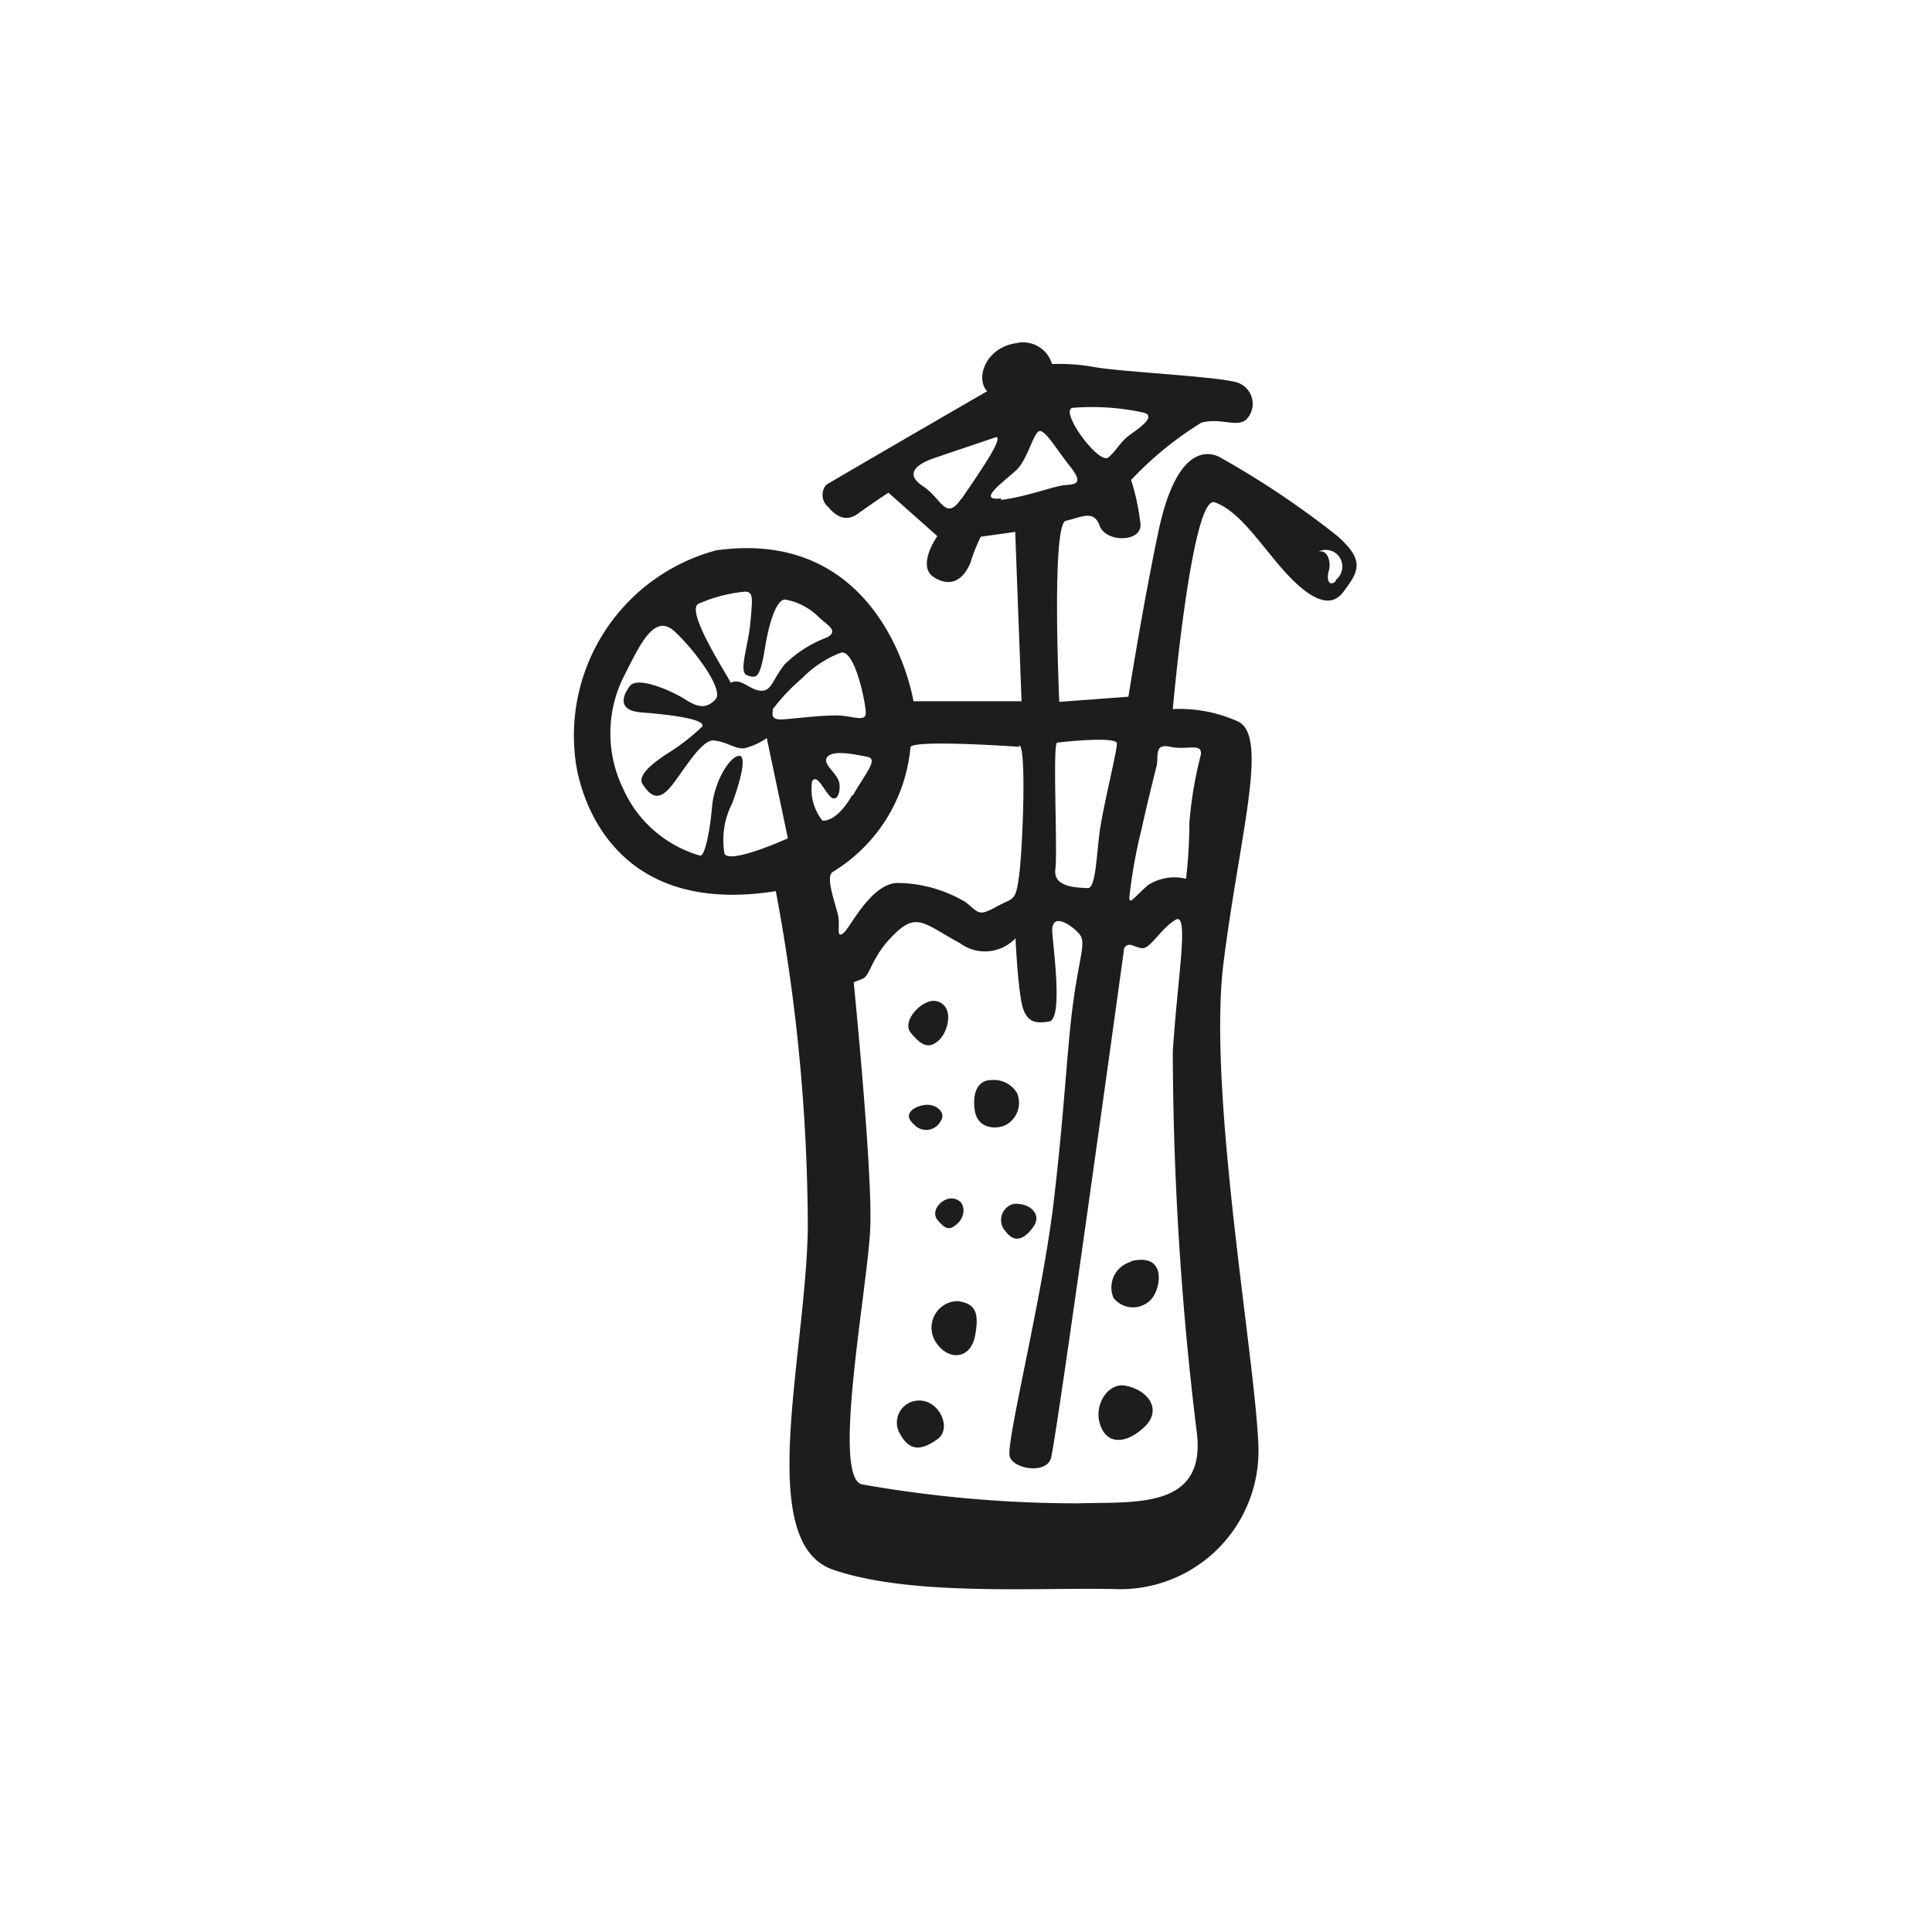 <svg height="64" viewBox="0 0 64 64" width="64" xmlns="http://www.w3.org/2000/svg"><path d="m31.09 34.47c.35-.31.53-1.19-.09-1.31-.44-.08-1.15.66-.83 1.05s.58.57.92.26zm.07 2.67c.19-.26-.12-.57-.49-.54s-.8.3-.4.64a.54.54 0 0 0 .89-.1zm2.15.13a.83.83 0 0 0 .38-1.06.89.89 0 0 0 -.86-.43c-.41 0-.63.38-.54 1s.71.64 1.02.49zm-1.8 2.43c-.32 0-.71.42-.44.73s.4.34.67.08.26-.8-.23-.81zm1.81 1.1c.32.43.67.2.93-.19s-.14-.77-.67-.73a.55.55 0 0 0 -.26.92zm4.14 1a.88.88 0 0 0 -.57 1.2.82.82 0 0 0 1.28 0c.3-.39.46-1.51-.71-1.22zm-5.74 1.3a.88.88 0 0 0 -.72 1.36c.41.63 1.15.58 1.3-.21s0-1.07-.58-1.15zm-1.36 3.3a.73.73 0 0 0 -.54 1.11c.33.6.74.52 1.24.16s.03-1.36-.7-1.27zm6.91-.5c-.57-.1-1.07.66-.81 1.34s.94.54 1.48 0 .12-1.19-.67-1.34zm7-28.17a29.4 29.4 0 0 0 -3.89-2.6c-.6-.28-1.48 0-2 2.45s-1 5.5-1 5.5l-2.29.17s-.27-5.9.22-6 .92-.39 1.12.17 1.4.55 1.35-.06a7.72 7.72 0 0 0 -.31-1.46 11.36 11.36 0 0 1 2.33-1.9c.65-.17 1.17.17 1.48-.1a.74.74 0 0 0 -.38-1.25c-.76-.19-3.85-.34-4.64-.49a6.55 6.55 0 0 0 -1.41-.1 1 1 0 0 0 -1.2-.69c-1 .15-1.35 1.16-.95 1.59 0 0-4.22 2.44-5.33 3.1a.52.52 0 0 0 .06.73c.36.43.69.45 1 .22s1-.69 1-.69l1.62 1.44s-.71 1-.1 1.37 1 0 1.2-.5a5.55 5.55 0 0 1 .34-.85l1.14-.16.21 5.61h-3.58s-.91-5.78-6.53-5a6.35 6.35 0 0 0 -4.67 6.92s.47 5.35 6.64 4.37a61 61 0 0 1 1.06 11.19c-.08 4.29-1.76 10.4.84 11.29s6.78.58 9.33.64a4.58 4.58 0 0 0 4.75-4.87c-.13-2.96-1.68-11.64-1.15-15.87s1.51-7.51.48-8a4.68 4.68 0 0 0 -2.16-.41s.63-7.12 1.39-6.85 1.4 1.22 2.12 2.07 1.6 1.61 2.13.91.74-1.06-.22-1.89zm-7.27 6.9c0 .24-.4 1.87-.54 2.71s-.14 2.1-.43 2.08-1.15 0-1.07-.62-.1-4.18.06-4.2 1.98-.22 1.98.03zm-1.47-11.12a8 8 0 0 1 2.36.16c.37.1 0 .41-.4.69s-.46.52-.77.79-1.64-1.54-1.19-1.64zm-3.68 3c-.52.78-.66 0-1.27-.4s-.25-.72.35-.93l2.07-.7c.26.02-.63 1.28-1.15 2.05zm1.31 0c-.85.1.13-.58.51-.94s.57-1.27.77-1.29.54.58 1 1.16.21.6-.16.63-1.28.39-2.12.49zm.6 8.18c.25 0 .12 3.4 0 4.31s-.19.72-.78 1.05-.57.16-1-.17a4.48 4.48 0 0 0 -2.19-.63c-.91-.05-1.62 1.48-1.85 1.66s-.13-.15-.16-.48-.48-1.38-.19-1.55a5.39 5.39 0 0 0 2.57-4.13c.09-.25 3.35-.03 3.6-.01zm-5.52 1.63c-.43.77-.84.89-1 .86a1.68 1.68 0 0 1 -.34-1.29c.14-.26.34.18.56.45s.38 0 .35-.36-.61-.67-.4-.91.94-.07 1.32 0-.05.53-.49 1.3zm-5.1-6.32a5 5 0 0 1 1.53-.4c.29 0 .26.19.19 1s-.41 1.67-.11 1.77.42.14.59-.9.42-1.6.66-1.61a2.08 2.08 0 0 1 1.11.57c.27.27.69.45.3.68a4 4 0 0 0 -1.41.89c-.42.52-.43.9-.8.88s-.65-.44-1-.26c.07.01-1.54-2.38-1.06-2.62zm.86 8.28a2.66 2.66 0 0 1 .25-1.66c.24-.63.53-1.64.21-1.58s-.8.88-.87 1.67-.24 1.7-.41 1.63a4 4 0 0 1 -2.55-2.24 4.19 4.19 0 0 1 .06-3.74c.54-1.07 1-2.05 1.66-1.44s1.65 1.94 1.35 2.25-.56.28-1 0-1.58-.79-1.84-.44-.39.81.39.87 2.2.21 2 .48a7.05 7.05 0 0 1 -1.17.9c-.35.23-1 .69-.79 1s.45.58.84.18 1.07-1.68 1.52-1.63.68.28 1 .26a2.21 2.21 0 0 0 .75-.34l.7 3.32s-1.92.87-2.1.51zm1.58-4.76a6.41 6.41 0 0 1 1-1.06 3.57 3.57 0 0 1 1.25-.83c.48-.2.86 1.7.85 2s-.45.08-.94.07-1.39.1-1.8.13-.36-.18-.33-.31zm13.27 11.33a105.56 105.56 0 0 0 .78 12.48c.4 2.69-2 2.41-3.93 2.47a41.17 41.17 0 0 1 -7.16-.63c-1-.3.22-6.6.29-8.53s-.55-8.1-.55-8.1l.28-.11c.28-.1.28-.71 1.05-1.47s1-.36 2.2.29a1.39 1.39 0 0 0 1.83-.17s.06 1.35.19 2.08.47.75.92.68.17-2.2.11-2.93.6-.29.87 0 .05.65-.17 2.23-.28 3.51-.66 6.71-1.6 8-1.45 8.41 1.19.57 1.36.06 2.43-16.91 2.43-16.91c.15-.25.37 0 .62 0s.61-.66 1.08-.94.06 1.95-.09 4.38zm.93-9.85a13.13 13.13 0 0 0 -.38 2.25 16.59 16.59 0 0 1 -.11 1.86 1.62 1.62 0 0 0 -1.26.21c-.46.4-.61.66-.62.42a16.62 16.62 0 0 1 .41-2.29c.18-.84.5-2.1.5-2.1.06-.33-.09-.73.45-.61s1.06-.15 1.01.26zm3.67-6.64.1-.05zm.8.89c-.27.23-.3-.14-.23-.35s0-.7-.34-.63a.55.55 0 0 1 .63.11.56.56 0 0 1 -.06.83z" fill="#1d1d1b"/></svg>